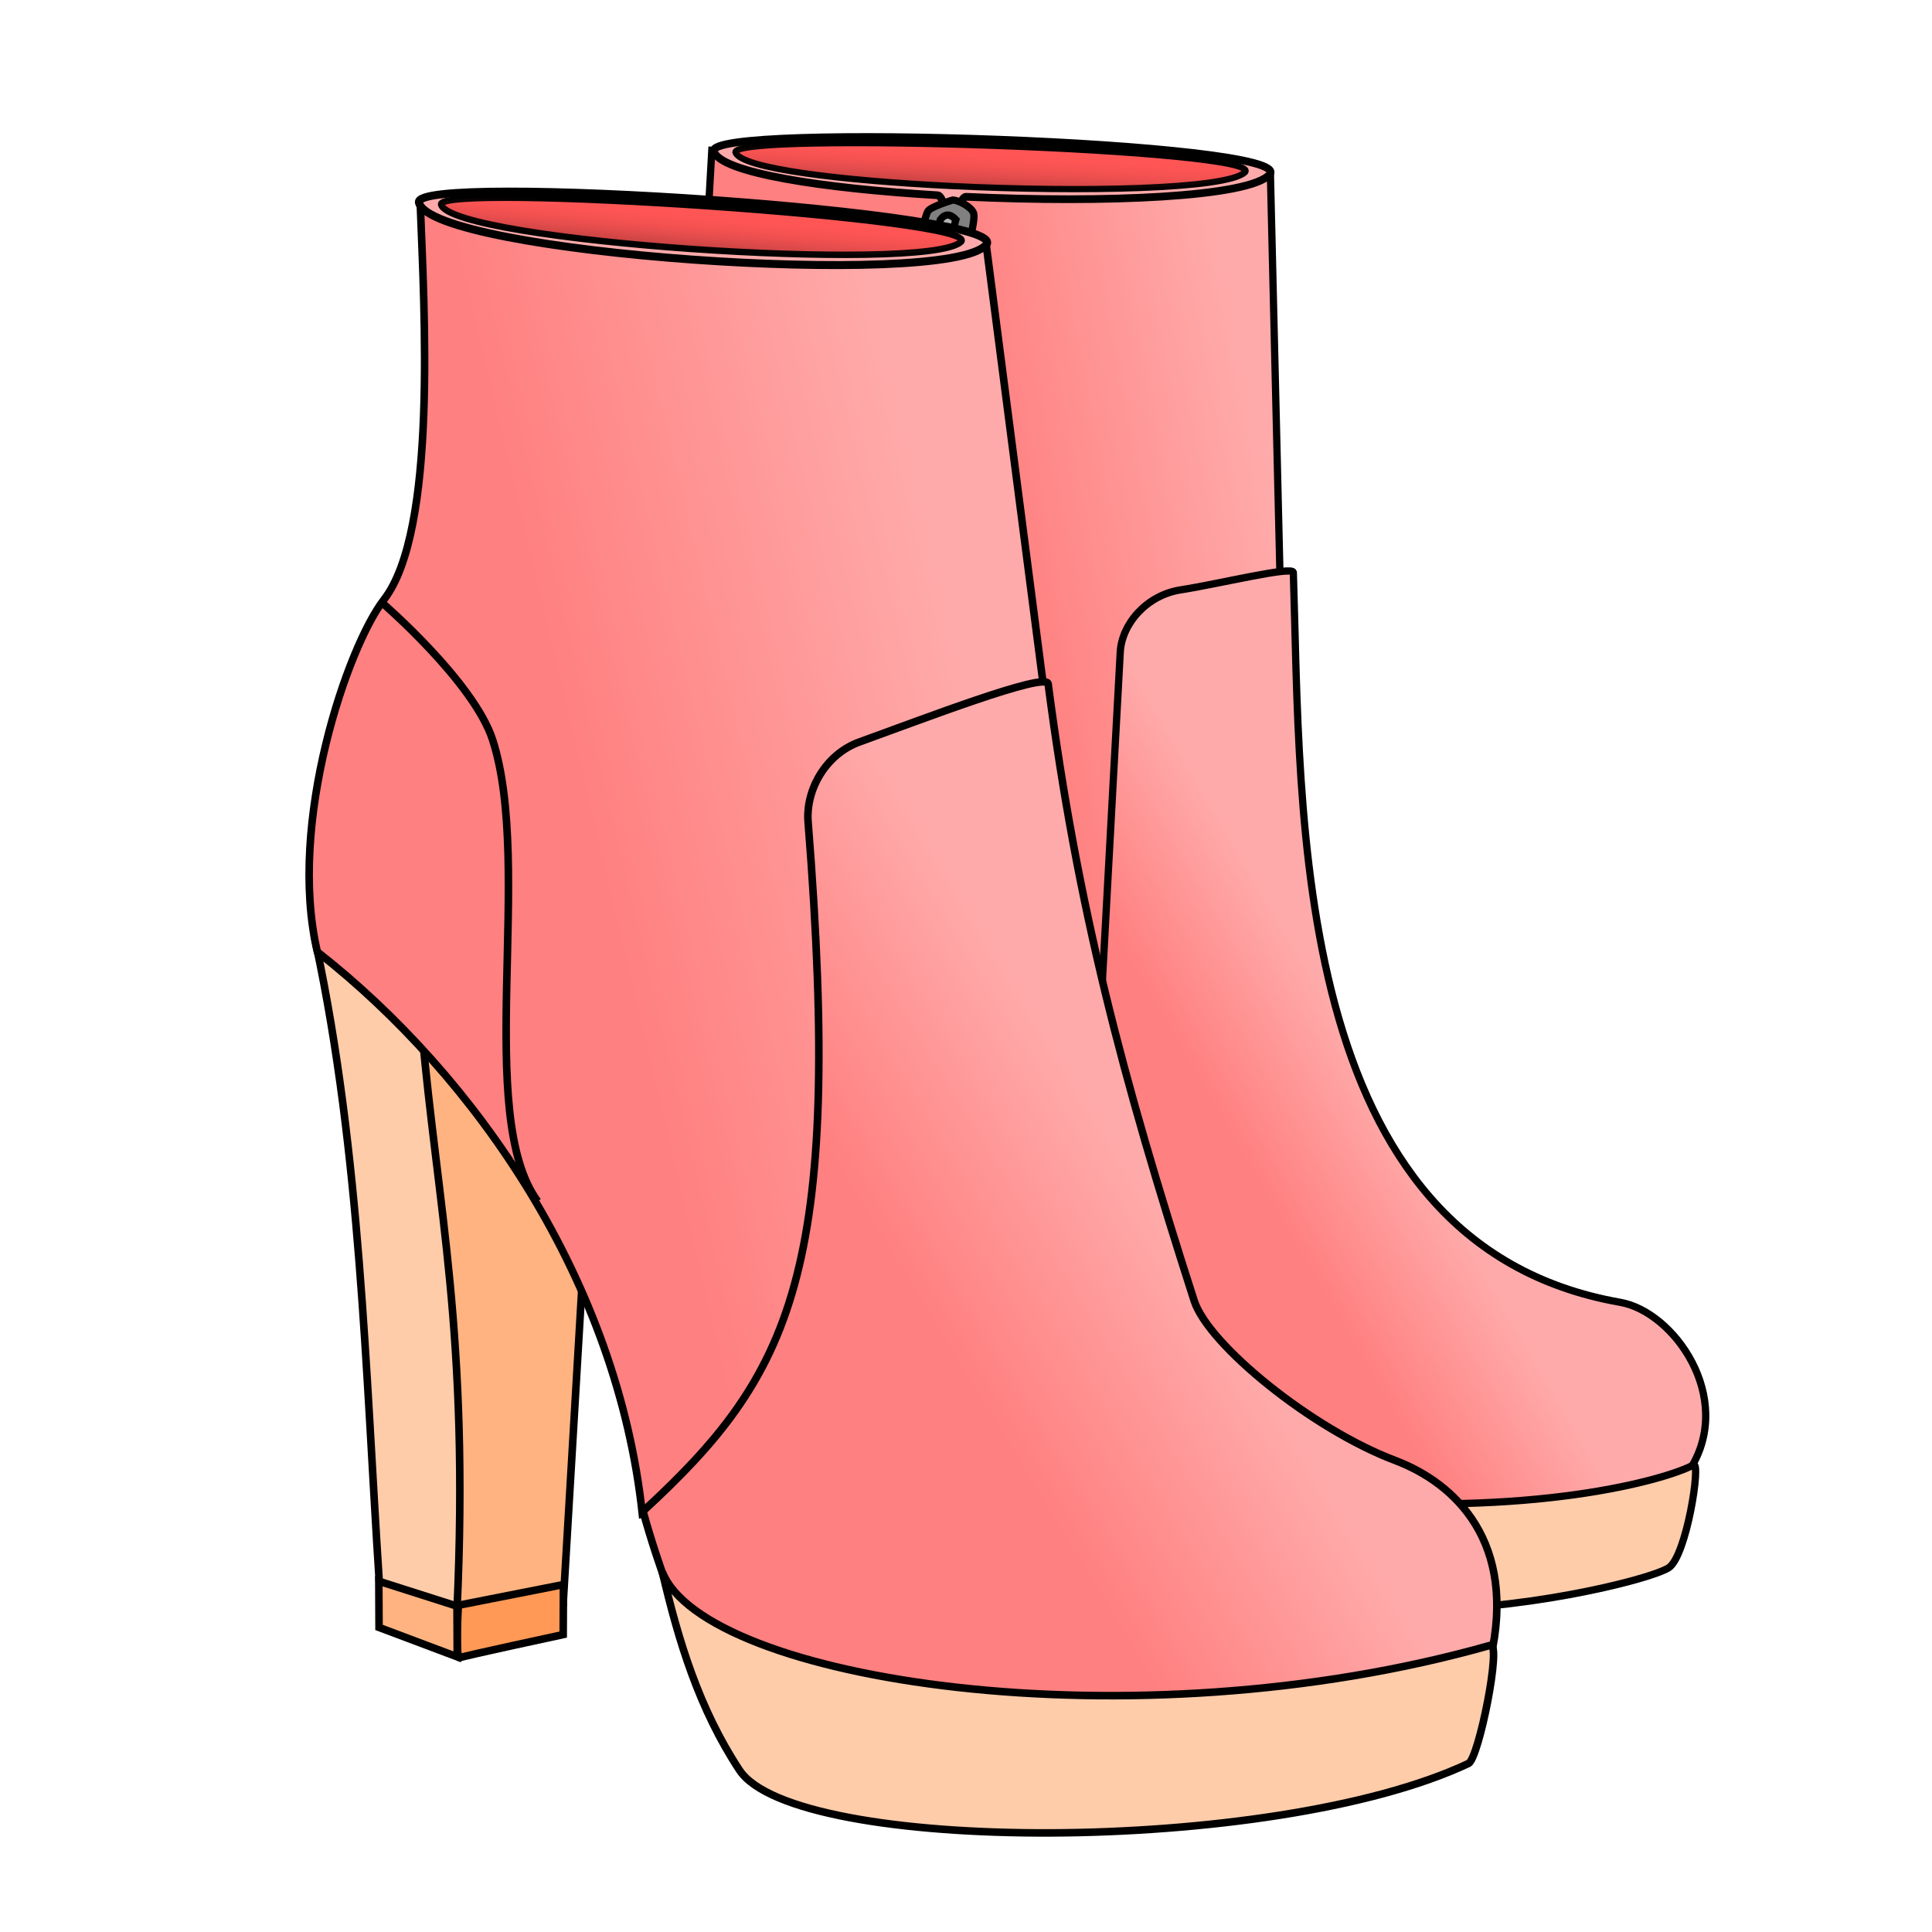 <svg xmlns="http://www.w3.org/2000/svg" xmlns:xlink="http://www.w3.org/1999/xlink" cursor="default" viewBox="0 0 256 256">
    <defs>
        <linearGradient id="innoGrad4">
            <stop offset="0" stop-color="#faa"/>
            <stop offset="1" stop-color="#ff8080"/>
        </linearGradient>
        <linearGradient id="innoGrad3">
            <stop offset="0" stop-color="#faa"/>
            <stop offset="1" stop-color="#ff8080"/>
        </linearGradient>
        <linearGradient id="linearGradient4354">
            <stop offset="0" stop-opacity=".251"/>
            <stop offset="1" stop-color="#f55" stop-opacity="0"/>
        </linearGradient>
        <linearGradient id="innoGrad2">
            <stop offset="0" stop-color="#faa"/>
            <stop offset="1" stop-color="#ff8080"/>
        </linearGradient>
        <linearGradient id="innoGrad1">
            <stop offset="0" stop-color="#faa"/>
            <stop offset="1" stop-color="#ff8080"/>
        </linearGradient>
        <linearGradient id="linearGradient4340" x1="368.453" x2="317.188" y1="88.567" y2="100.689" gradientTransform="translate(-243.571 -10.714)" gradientUnits="userSpaceOnUse" xlink:href="#innoGrad1"/>
        <linearGradient id="linearGradient4348" x1="405.576" x2="377.039" y1="184.784" y2="202.209" gradientTransform="translate(-243.571 -10.714)" gradientUnits="userSpaceOnUse" xlink:href="#innoGrad2"/>
        <linearGradient id="linearGradient4360" x1="335.446" x2="335.893" y1="43.589" y2="38.5" gradientTransform="matrix(1.008 0 0 1 -246.171 -10.518)" gradientUnits="userSpaceOnUse" xlink:href="#linearGradient4354"/>
        <linearGradient id="linearGradient4374" x1="412.142" x2="375.777" y1="78.213" y2="85.284" gradientTransform="translate(-243.571 -10.714)" gradientUnits="userSpaceOnUse" xlink:href="#innoGrad3"/>
        <linearGradient id="linearGradient4382" x1="434.113" x2="415.93" y1="171.905" y2="182.511" gradientTransform="translate(-243.571 -10.714)" gradientUnits="userSpaceOnUse" xlink:href="#innoGrad4"/>
        <linearGradient id="linearGradient4360-4" x1="335.446" x2="335.893" y1="43.589" y2="38.5" gradientTransform="matrix(1.026 -.032 .033 .998 -215.768 -6.132)" gradientUnits="userSpaceOnUse" xlink:href="#linearGradient4354"/>
    </defs>
    <g fill-rule="evenodd">
        <path fill="url(#linearGradient4374)" stroke="#000" d="M170.591 83.03l-1.389-58.21-77.024-3.41-1.515 26.77 58.715 101.773z" transform="matrix(.961 0 0 .961 5.736 -.662)"/>
        <path fill="#faa" stroke="#000" stroke-width="1.023" d="M94.583 20.045c.869 2.85 14.411 4.915 29.675 5.828.645.039 1.121 2.605 1.771 2.64.596.031 1.365-2.469 1.964-2.44 18.236.854 37.63.067 40.243-2.962 3.7-4.291-74.842-6.967-73.653-3.066z"/>
        <g stroke="#000">
            <path fill="#808080" stroke-width=".961" d="M121.703 32.386c.154.18 3.457 2.123 3.457 2.123.553-.072 2.916-1.957 3.275-2.517 0 0 .816-2.904.576-3.73-.232-.797-1.93-1.718-2.76-1.759 0 0-2.96.88-3.305 1.486-.391.687-1.243 4.397-1.243 4.397z"/>
            <path fill="#ffd5d5" stroke-width=".961" d="M122.35 32.402l-1.2 18.954 4.888.258.858-19.47z"/>
            <path fill="#b3b3b3" stroke-width=".961" d="M123.723 32.852l.876-3.75c.644-.844 1.334-.771 2.058 0l-.878 3.392z"/>
        </g>
        <path fill="url(#linearGradient4382)" stroke="#000" d="M227.16 203.112c6.002-9.754-2.292-21.547-9.723-22.855-45.764-8.054-43.986-67.39-45.078-100.636-.031-.945-10.354 1.6-15.531 2.399-4.688.724-8.122 4.678-8.334 8.586l-3.41 62.756c-6.082 23.954-.328 43.68 32.704 53.664 16.622 1.483 33.39 5.48 49.372-3.914z" transform="matrix(.961 0 0 .961 5.736 -.662)"/>
        <path fill="#fca" stroke="#000" stroke-width=".961" d="M174.457 198.57c28.557 2.535 46.228-2.46 49.943-4.458 1.03-.554-.928 12.187-3.316 13.64-2.861 1.743-20.91 5.95-34.11 5.365z"/>
        <path fill="#f55" stroke="#000" stroke-width=".829" d="M97.47 20.21c.777 2.129 14.105 3.733 28.735 4.444 17.194.836 36.188.437 38.722-1.797 3.466-3.056-68.48-5.453-67.457-2.648z"/>
        <path fill="url(#linearGradient4360-4)" d="M95.498 21.728c.804 2.205 14.543 3.87 29.683 4.616 17.96.884 37.892.475 40.54-1.86 3.608-3.181-71.289-5.676-70.223-2.756z" transform="matrix(.961 0 0 .961 5.736 -.662)"/>
    </g>
    <path fill="#ffb380" fill-rule="evenodd" stroke="#000" d="M54.802 134.295l23.482 16.276-3.657 61.885-16.71 2.885z"/>
    <path fill="#fca" fill-rule="evenodd" stroke="#000" d="M41.892 125.204c5.877 27.8 6.523 56.182 8.365 84.43l10.295 3.803c1.68-36.836-2.628-53.69-4.65-77.023z"/>
    <path fill="url(#linearGradient4340)" fill-rule="evenodd" stroke="#000" d="M85.107 200.586c-3.302-30.695-21.89-57.865-43.058-74.462-4.025-17.187 4.072-40.544 8.817-46.66 7.099-9.148 5.346-38.444 4.82-52.434l75.004 5.492 7.955 61.367c-17.838 35.57-1.494 90.673-53.538 106.697z"/>
    <path fill="url(#linearGradient4348)" fill-rule="evenodd" stroke="#000" d="M88.873 211.587c-1.307-3.696-2.594-7.412-3.668-11.342 19.524-18.002 26.627-31.41 21.873-91.33-.335-4.22 2.296-8.976 6.818-10.606 8.163-2.943 24.772-9.344 24.988-7.695 3.886 29.682 9.842 52.182 19.345 81.726 1.884 5.856 15.61 17.019 26.63 21.175 7.988 3.013 16.192 10.855 12.627 26.264-12.452 9.145-83.682 32.739-108.613-8.192z"/>
    <path fill="#fca" fill-rule="evenodd" stroke="#000" d="M194.582 233.669c1.37-.645 4.438-16.092 2.904-15.657-47.632 13.5-104.12 4.606-109.727-9.723 2.135 9.108 4.859 18.133 10.227 26.264 7.363 11.15 70.663 11.322 96.596-.884z"/>
    <path fill="#f95" fill-rule="evenodd" stroke="#000" d="M60.737 212.708s-.442 7.198.19 6.945c.63-.252 13.7-3.062 13.7-3.062l.031-6.627z"/>
    <path fill="#ffb380" fill-rule="evenodd" stroke="#000" d="M50.194 209.52c0 .505.031 6.124.031 6.124l10.362 3.896-.032-6.719z"/>
    <path fill="#faa" fill-rule="evenodd" stroke="#000" stroke-width="1.056" d="M55.511 26.854c1.792 6.772 69.846 11.482 75.156 5.599 3.925-4.35-76.241-9.7-75.156-5.6z"/>
    <path fill="none" stroke="#000" d="M71.247 159.18c-8.427-11.43-.54-44.292-5.964-61.124-2.48-7.696-14.647-18.183-14.647-18.183"/>
    <path fill="#f55" fill-rule="evenodd" stroke="#000" stroke-width=".856" d="M58.456 27.12c1.572 4.88 63.91 9.113 68.839 4.96 3.643-3.07-69.791-7.915-68.839-4.96z"/>
    <path fill="url(#linearGradient4360)" fill-rule="evenodd" d="M58.456 27.12c1.572 4.88 63.91 9.113 68.839 4.96 3.643-3.07-69.791-7.915-68.839-4.96z"/>
</svg>
